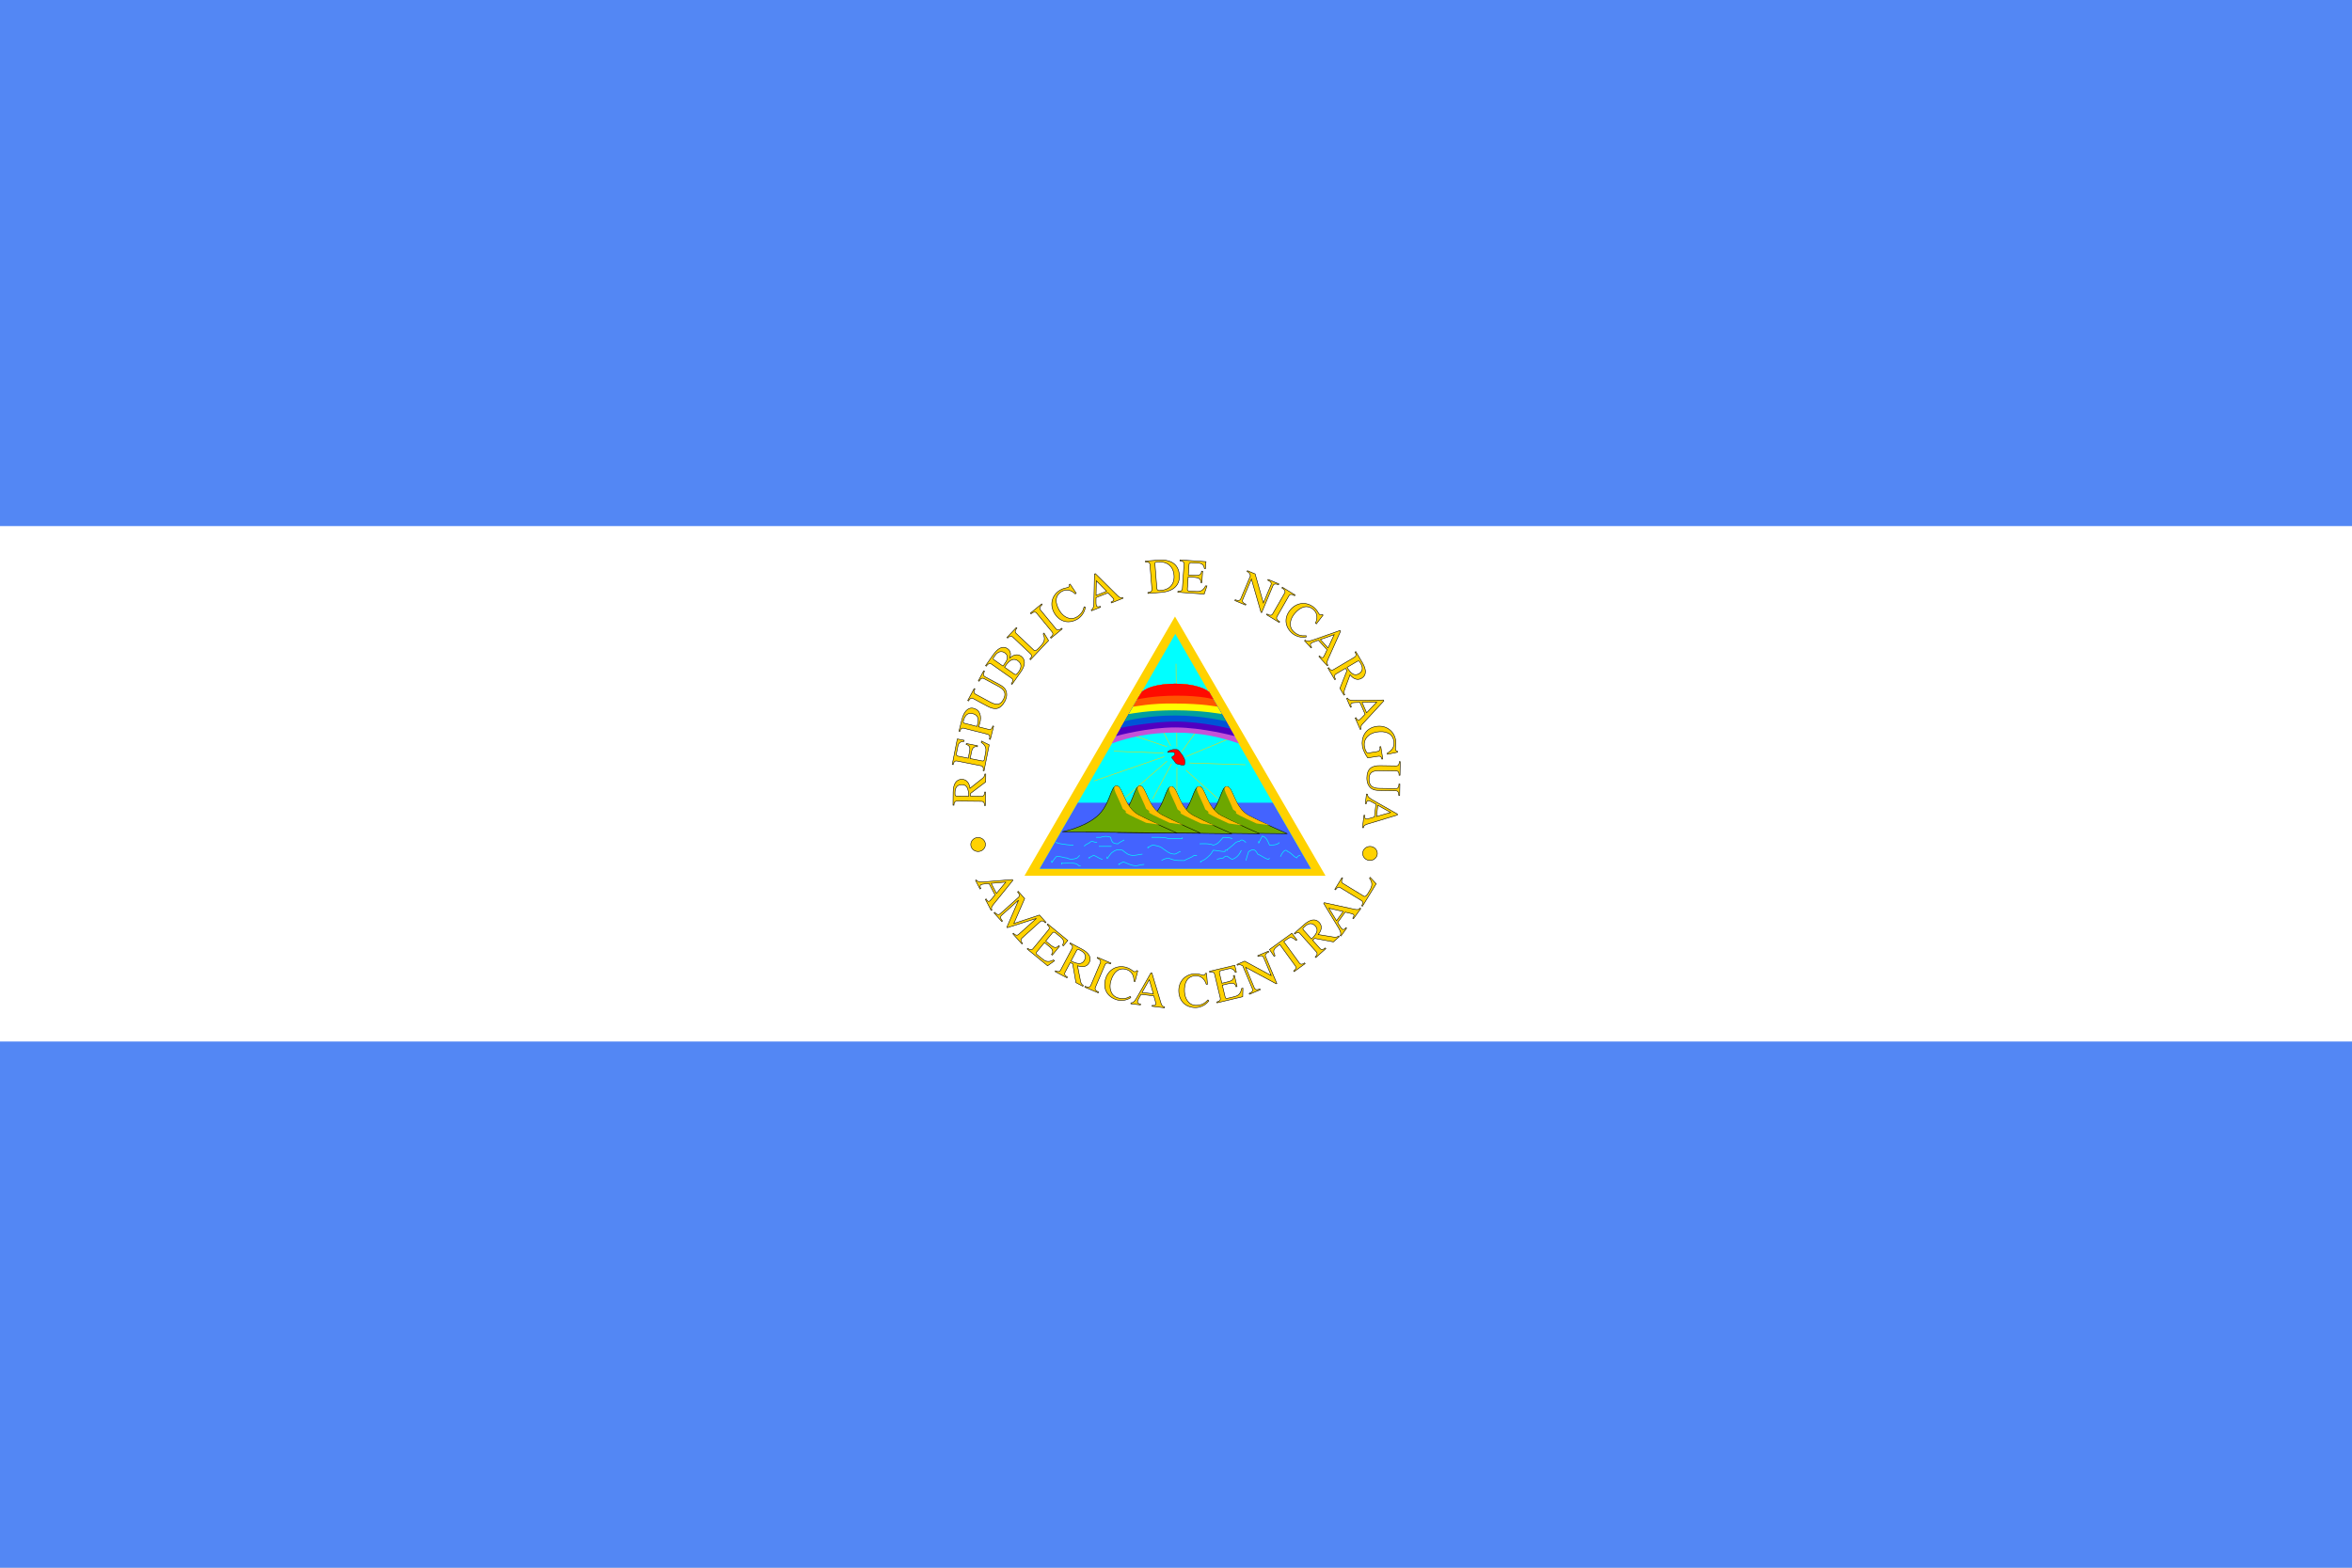 <svg xmlns="http://www.w3.org/2000/svg" width="1500" height="1000" fill="none" viewBox="0 0 1500 1000"><rect x="0" y="0" width="1500" height="1000" fill="#333333" stroke="none"/><g clip-path="url(#clip0_51_15)"><rect width="1500" height="1000" fill="#fff"/><g clip-path="url(#clip1_51_15)"><path fill="#5387F4" d="M1582.29 664.294H-82V1000.02H1582.29V664.294Z"/><path fill="#5387F4" d="M1582.29 0H-82V335.725H1582.29V0Z"/><path fill="#fff" d="M1582.29 335.726H-82V664.295H1582.29V335.726Z"/><path fill="#FFD200" fill-rule="evenodd" d="M653.375 558.621L749.36 393.275L845.344 558.621H653.375Z" clip-rule="evenodd"/><path fill="#0FF" fill-rule="evenodd" d="M663.051 554.165L749.547 404.337L836.043 554.165H663.051Z" clip-rule="evenodd"/><path stroke="#FFD200" stroke-width=".323" d="M750.586 476.32L750.01 423.413"/><path stroke="#FFD200" stroke-width=".323" d="M753.461 479.773L772.425 453.314"/><path stroke="#FFD200" stroke-width=".323" d="M756.336 482.645L786.795 469.995"/><path stroke="#FFD200" stroke-width=".323" d="M758.637 486.674L794.27 487.822"/><path stroke="#FFD200" stroke-width=".323" d="M756.336 491.275L777.023 509.674"/><path stroke="#FFD200" stroke-width=".323" d="M750.586 489.546V506.226"/><path stroke="#FFD200" stroke-width=".323" d="M744.265 485.521L717.252 509.103"/><path stroke="#FFD200" stroke-width=".323" d="M747.14 487.246L735.068 509.675"/><path stroke="#FFD200" stroke-width=".323" d="M742.542 482.645L697.713 498.172"/><path stroke="#FFD200" stroke-width=".323" d="M741.967 480.344L710.355 479.196"/><path stroke="#FFD200" stroke-width=".323" d="M716.676 467.118L744.265 476.32"/><path stroke="#FFD200" stroke-width=".323" d="M729.895 443.541L746.564 475.743"/><path fill="#C453D7" fill-rule="evenodd" d="M749.562 467.316C732.268 467.316 719.665 470.491 709.023 474.222L711.728 469.548L714.432 464.859L717.136 460.17L719.84 455.496L722.535 450.807L725.239 446.128L728.236 441.356C732.268 437.815 740.918 436.154 749.557 436.154C758.207 436.154 766.857 437.908 771.181 441.444L773.886 446.128L776.59 450.807L779.294 455.496L781.998 460.17L784.693 464.859L787.397 469.548L790.101 474.222C778.884 470.491 766.857 467.316 749.562 467.316Z" clip-rule="evenodd"/><path fill="#5000C1" fill-rule="evenodd" d="M749.569 464.017C732.216 463.992 712.823 469.189 711.734 469.551L714.439 464.862L717.143 460.173L719.847 455.499L722.542 450.81L725.246 446.13L728.243 441.359C732.275 437.817 740.924 436.157 749.564 436.157C758.214 436.157 766.863 437.91 771.188 441.446L773.892 446.13L776.597 450.81L779.301 455.499L782.005 460.173L784.7 464.862L787.404 469.551C787.404 469.551 766.863 464.017 749.569 464.017Z" clip-rule="evenodd"/><path fill="#0053D7" fill-rule="evenodd" d="M749.561 460.271C736.748 460.218 716.032 463.759 714.572 464.428L717.135 460.169L719.839 455.495L722.534 450.806L725.238 446.127L728.235 441.355C732.267 437.813 740.916 436.153 749.556 436.153C758.206 436.153 766.855 437.906 771.18 441.443L773.884 446.127L776.589 450.806L779.293 455.495L781.997 460.169L784.692 464.858C784.692 464.858 766.855 460.271 749.561 460.271Z" clip-rule="evenodd"/><path fill="#009F9F" fill-rule="evenodd" d="M749.555 456.388C732.568 456.359 718.452 459.631 717.129 460.168L719.833 455.494L722.528 450.805L725.232 446.126L728.229 441.354C732.261 437.813 740.91 436.152 749.55 436.152C758.2 436.152 766.849 437.906 771.174 441.442L773.878 446.126L776.583 450.805L779.287 455.494L781.991 460.168C781.991 460.168 766.849 456.388 749.555 456.388Z" clip-rule="evenodd"/><path fill="#FF0" fill-rule="evenodd" d="M749.562 453.084C732.18 453.02 721.27 455.262 719.84 455.492L722.534 450.803L725.239 446.124L728.236 441.352C732.268 437.811 740.917 436.15 749.557 436.15C758.207 436.15 766.856 437.903 771.181 441.44L773.885 446.124L776.589 450.803L779.294 455.492C779.294 455.492 766.856 453.084 749.562 453.084Z" clip-rule="evenodd"/><path fill="#F50" fill-rule="evenodd" d="M749.413 448.766C734.272 448.439 723.157 450.842 722.527 450.803L725.232 446.124L728.229 441.352C732.261 437.811 740.91 436.15 749.55 436.15C758.2 436.15 766.849 437.903 771.174 441.44L773.878 446.124L776.582 450.803C776.582 450.803 766.708 448.766 749.413 448.766Z" clip-rule="evenodd"/><path fill="#FF0B00" fill-rule="evenodd" d="M749.978 443.743C734.782 443.87 726.914 445.863 725.225 446.131L728.222 441.359C732.254 437.818 740.903 436.158 749.543 436.158C758.193 436.158 766.842 437.911 771.167 441.447L773.871 446.131C773.871 446.131 767.272 443.743 749.978 443.743Z" clip-rule="evenodd"/><path fill="#4363FF" fill-rule="evenodd" d="M663.051 554.164L687.408 512.033H811.685L836.043 554.164H663.051Z" clip-rule="evenodd"/><path fill="#6DA700" fill-rule="evenodd" stroke="#000" stroke-width=".318" d="M747.873 530.971C747.873 530.971 761.238 528.529 769.886 521.207C778.53 513.89 778.534 501.689 782.462 501.689C786.395 501.689 787.178 515.517 796.61 520.396C806.042 525.276 820.979 531.782 820.979 531.782L747.873 530.971Z" clip-rule="evenodd"/><path fill="#FFBD00" fill-rule="evenodd" d="M801.326 525.276C780.101 515.517 792.682 520.396 786.394 516.328C783.245 508.195 778.534 501.689 782.462 501.689C786.394 501.689 787.178 515.517 796.61 520.396C806.042 525.276 809.974 526.497 809.974 526.497L801.326 525.276Z" clip-rule="evenodd"/><path fill="#6DA700" fill-rule="evenodd" stroke="#000" stroke-width=".318" d="M730.184 530.971C730.184 530.971 743.548 528.529 752.197 521.207C760.84 513.89 760.845 501.689 764.773 501.689C768.705 501.689 769.489 515.517 778.921 520.396C788.353 525.276 803.289 531.782 803.289 531.782L730.184 530.971Z" clip-rule="evenodd"/><path fill="#FFBD00" fill-rule="evenodd" d="M783.638 525.276C762.414 515.517 774.995 520.396 768.707 516.328C765.558 508.195 760.846 501.689 764.774 501.689C768.707 501.689 769.49 515.517 778.922 520.396C788.354 525.276 792.287 526.497 792.287 526.497L783.638 525.276Z" clip-rule="evenodd"/><path fill="#6DA700" fill-rule="evenodd" stroke="#000" stroke-width=".318" d="M712.5 530.971C712.5 530.971 725.864 528.529 734.513 521.207C743.157 513.89 743.161 501.689 747.089 501.689C751.021 501.689 751.805 515.517 761.237 520.396C770.669 525.276 785.606 531.782 785.606 531.782L712.5 530.971Z" clip-rule="evenodd"/><path fill="#FFBD00" fill-rule="evenodd" d="M765.953 525.276C744.728 515.517 757.309 520.396 751.021 516.328C747.872 508.195 743.161 501.689 747.089 501.689C751.021 501.689 751.805 515.517 761.237 520.396C770.669 525.276 774.601 526.497 774.601 526.497L765.953 525.276Z" clip-rule="evenodd"/><path fill="#6DA700" fill-rule="evenodd" stroke="#000" stroke-width=".318" d="M692.455 530.564C692.455 530.564 705.82 528.122 714.468 520.8C723.112 513.484 723.116 501.283 727.044 501.283C730.977 501.283 731.76 515.11 741.192 519.99C750.624 524.869 765.561 531.375 765.561 531.375L692.455 530.564Z" clip-rule="evenodd"/><path fill="#FFBD00" fill-rule="evenodd" d="M745.908 524.869C724.683 515.11 737.264 519.99 730.976 515.921C727.827 507.789 723.116 501.283 727.044 501.283C730.976 501.283 731.76 515.11 741.192 519.99C750.624 524.869 754.556 526.09 754.556 526.09L745.908 524.869Z" clip-rule="evenodd"/><path fill="#6DA700" fill-rule="evenodd" stroke="#000" stroke-width=".318" d="M677.52 530.564C677.52 530.564 690.884 528.122 699.532 520.8C708.176 513.484 708.181 501.283 712.109 501.283C716.041 501.283 716.825 515.11 726.257 519.99C735.689 524.869 750.625 531.375 750.625 531.375L677.52 530.564Z" clip-rule="evenodd"/><path fill="#FFBD00" fill-rule="evenodd" d="M730.972 524.869C709.748 515.11 722.329 519.99 716.041 515.921C712.892 507.789 708.18 501.283 712.108 501.283C716.041 501.283 716.824 515.11 726.256 519.99C735.688 524.869 739.621 526.09 739.621 526.09L730.972 524.869Z" clip-rule="evenodd"/><path fill="red" fill-rule="evenodd" stroke="#000" stroke-width=".191" d="M744.555 479.988C744.689 479.988 744.791 479.511 745.132 479.087C745.861 478.677 746.632 478.355 747.643 478.187C748.191 477.975 749.311 478.036 750.157 478.036C751.342 478.118 751.418 478.511 752.091 479.087C752.386 479.557 753.085 480.208 753.443 480.889C753.827 481.251 754.132 481.815 754.408 482.242C754.687 482.703 754.989 483.398 755.373 484.046C755.573 484.765 755.76 485.329 755.76 486.149C755.76 487.003 755.58 487.368 755.373 487.953C754.785 488.103 753.637 488.177 753.056 487.953C752.432 487.519 751.362 487.795 750.929 487.35C749.819 487.231 749.55 486.212 748.999 485.697C748.611 485.258 748.618 484.924 748.224 484.497C747.614 484.158 747.532 483.745 747.259 483.145C747.499 482.502 747.919 482.362 748.611 482.094C748.982 481.672 749.192 481.504 749.192 480.741C749.051 479.889 748.657 479.981 747.643 479.838C746.393 479.838 745.753 479.94 744.555 479.988Z" clip-rule="evenodd"/><path stroke="#0FF" stroke-width=".388" d="M673.597 537.422H674.172C672.609 537.422 673.405 537.366 676.488 538.246C679.163 538.693 681.675 539.063 684.596 539.063"/><path stroke="#0FF" stroke-width=".388" d="M670.7 549.76V548.936C670.7 551.514 670.548 549.935 673.597 546.469C676.183 545.834 677.402 547.126 680.539 547.294C682.206 548.475 685.225 548.09 686.911 547.294C687.772 546.77 687.787 546.176 688.647 545.645"/><path stroke="#0FF" stroke-width=".388" d="M677.068 551.409V550.584C677.452 550.801 679.655 550.584 681.12 550.584C684.149 550.584 686.489 550.375 688.067 552.226H689.228"/><path stroke="#0FF" stroke-width=".388" d="M699.066 534.131H699.647H701.962C703.806 533.258 706.486 533.258 708.33 534.131C709.058 537.54 709.997 538.169 712.962 538.246C713.935 537.212 715.936 536.479 717.013 535.78"/><path stroke="#0FF" stroke-width=".388" d="M700.801 539.888H701.381H703.697H708.909"/><path stroke="#0FF" stroke-width=".388" d="M706.013 547.294V546.469C706.013 549.047 705.861 547.461 708.909 544.003C711.215 542.389 712.43 541.488 715.857 542.354C718.32 544.226 719.195 545.316 722.224 545.645C724.977 545.645 726.187 545.016 728.591 544.827"/><path stroke="#0FF" stroke-width=".388" d="M713.541 551.409H714.121C712.499 551.409 713.359 551.506 716.432 549.76C719.314 550.787 721.256 552.17 724.54 552.226C726.418 552.093 727.771 551.409 729.752 551.409"/><path stroke="#0FF" stroke-width=".388" d="M734.385 534.131H734.96H737.276C740.108 534.131 742.871 534.061 745.384 534.956H753.487C754.259 534.956 754.067 535.228 754.067 534.131"/><path stroke="#0FF" stroke-width=".388" d="M732.068 540.712H732.643C731.026 540.712 731.886 540.81 734.959 539.063C737.393 539.329 740.137 539.825 741.907 541.537C744.449 543.116 745.457 544.478 748.854 544.827C750.796 544.681 750.929 543.605 752.906 543.179"/><path stroke="#0FF" stroke-width=".388" d="M740.752 548.936C741.657 548.293 744.705 546.644 747.119 548.118C749.627 549.006 752.39 548.936 755.222 548.936C757.027 547.839 760.075 546.91 761.59 545.645H763.33"/><path stroke="#0FF" stroke-width=".388" d="M765.066 538.246C766.232 538.246 771.188 537.855 773.75 539.063C776.882 538.532 777.988 536.36 780.117 534.131C782.256 534.131 784.06 534.201 785.909 534.955"/><path stroke="#0FF" stroke-width=".388" d="M776.064 548.118C776.114 548.104 778.38 547.468 780.116 547.293C782.727 544.513 783.179 547.349 785.908 548.118C788.932 547.14 790.456 545.03 791.695 542.354"/><path stroke="#0FF" stroke-width=".388" d="M782.431 542.354H783.011C781.305 542.354 782.269 542.501 785.327 539.888C787.363 538.442 787.604 536.981 790.539 536.597C792.157 534.871 793.357 536.388 794.591 537.422"/><path stroke="#0FF" stroke-width=".388" d="M794.592 548.935C794.69 548.285 795.737 544.736 796.327 543.178C798.909 541.711 800.143 541.041 802.12 544.827C804.219 545.638 806.186 547.265 808.487 548.118C809.338 548.118 808.929 548.306 809.642 547.293"/><path stroke="#0FF" stroke-width=".388" d="M802.694 537.422V536.597C802.694 539.175 802.576 537.638 805.01 533.307C807.695 534.005 808.398 536.311 809.642 539.063C812.518 539.063 814.411 538.966 816.009 537.422"/><path stroke="#0FF" stroke-width=".388" d="M816.59 546.469C816.944 545.742 819.255 540.384 821.222 543.178C823.793 544.177 824.191 545.84 827.014 547.293C827.505 546.071 828.046 545.826 829.325 545.645"/><path stroke="#0FF" stroke-width=".388" d="M765.646 549.76H766.221C764.604 549.76 765.464 549.865 768.537 548.118C770.947 546.141 772.141 545.337 773.749 542.354C776.439 542.494 778.499 543.179 781.277 543.179C781.277 542.082 781.08 542.354 781.857 542.354"/><path stroke="#0FF" stroke-width=".388" d="M691.543 539.888C691.543 539.322 693.121 538.428 695.014 537.422C696.396 535.948 697.537 537.331 699.646 537.422"/><path stroke="#0FF" stroke-width=".388" d="M694.434 547.294H695.014C693.397 547.294 694.257 547.392 697.33 545.645C699.553 546.092 700.551 547.657 703.117 548.118"/><path fill="#FFD200" stroke="#000" stroke-width=".323" d="M880.187 488.395C874.472 488.306 871.815 490.58 871.726 496.269C871.705 497.583 872.021 499.273 872.473 500.281C874.107 503.839 876.85 504.194 880.379 504.25L890.218 504.404C891.126 504.418 892.114 504.902 892.076 507.374L892.671 507.383L892.784 500.131L892.189 500.121C892.15 502.592 891.147 503.046 890.24 503.031L880.4 502.877C877.433 502.831 873.031 502.728 873.122 496.882C873.183 492.975 875.047 491.505 879.923 491.581L890.416 491.745C891.324 491.759 892.312 492.244 892.276 494.525L892.872 494.534L893.008 485.846L892.412 485.836C892.377 488.117 891.374 488.57 890.466 488.556L880.187 488.395Z"/><path fill="#FFD200" stroke="#000" stroke-width=".323" d="M891.308 479.833L891.205 479.186C888.797 478.78 890.697 476.008 890.096 472.241C889.115 466.096 883.837 462.385 877.701 463.365C870.451 464.524 868.032 470.767 868.87 476.014C869.274 478.546 870.996 481.812 872.3 483.444L878.161 482.507C879.92 482.226 880.933 482.223 881.282 484.225L881.87 484.131L880.614 476.259L880.026 476.353C880.435 478.914 879.442 479.231 877.683 479.512L873.084 480.247C872.193 480.39 872.005 480.42 871.433 479.591C870.769 478.624 870.379 477.356 870.196 476.213C869.369 471.028 873.269 467.714 878.021 466.954C883.42 466.092 888.094 467.625 888.911 472.747C889.493 476.388 887.779 478.754 884.698 480.449L884.811 481.158L891.308 479.833Z"/><path fill="#FFD200" stroke="#000" stroke-width=".323" d="M843.82 392.388L843.318 391.969C840.906 393.251 841.35 390.28 838.064 387.535C833.241 383.507 826.918 384.211 822.932 388.988C818.549 394.241 819.621 400.227 824.298 404.133C826.598 406.055 830.069 406.918 833.035 406.342L833.027 405.521C830.007 405.772 827.762 405.194 825.412 403.232C821.482 399.948 822.75 394.861 825.553 391.502C829.157 387.183 833.524 385.416 837.481 388.722C840.212 391.004 840.464 394.268 838.955 397.487L839.532 397.969L843.82 392.388Z"/><path fill="#FFD200" stroke="#000" stroke-width=".323" d="M822.056 380.006C822.499 379.236 823.393 378.64 825.655 380.021L825.946 379.515L817.822 374.556L817.532 375.062C819.794 376.443 819.717 377.538 819.275 378.308L811.628 391.623C811.187 392.39 810.291 392.989 808.029 391.609L807.738 392.114L815.862 397.073L816.152 396.568C813.89 395.187 813.969 394.088 814.409 393.321L822.056 380.006Z"/><path fill="#FFD200" stroke="#000" stroke-width=".323" d="M811.855 373.601C812.207 372.764 813.025 372.028 815.383 373.021L815.614 372.471L808.762 369.585L808.531 370.134C810.893 371.129 810.938 372.23 810.586 373.067L805.726 384.618L800.471 366.092L795.549 364.019L795.318 364.568C796.715 365.188 796.866 365.559 797.332 366.943L797.44 367.328L791.283 381.963C790.933 382.796 790.113 383.536 787.755 382.543L787.524 383.093L794.376 385.979L794.607 385.43C792.245 384.435 792.201 383.33 792.552 382.497L798.092 369.33L804.199 390.589L804.631 390.771L811.855 373.601Z"/><path fill="#FFD200" stroke="#000" stroke-width=".323" d="M767.99 378.939L769.751 373.762L768.879 373.703C766.959 377.552 764.585 377.42 762.092 377.25L757.981 376.97C757.358 376.927 757.213 376.261 757.251 375.701L757.773 368.026L762.171 368.326C764.255 368.468 765.992 369.183 765.827 371.615L766.484 371.66L766.981 364.365L766.323 364.32C766.158 366.752 764.342 367.191 762.258 367.049L757.86 366.749L758.317 360.044C758.37 359.264 758.994 358.866 759.773 358.919L764.789 359.261C766.971 359.41 767.896 360.981 768.127 362.686L768.814 362.732L769.118 358.274L752.564 357.146L752.524 357.74C754.798 357.895 755.198 358.921 755.136 359.827L754.071 375.484C754.009 376.386 753.474 377.353 751.2 377.198L751.159 377.792L767.99 378.939Z"/><path fill="#FFD200" stroke="#000" stroke-width=".323" d="M682.497 372.571L681.938 372.911C682.367 375.609 679.703 374.226 676.042 376.446C670.674 379.701 669.285 385.918 672.508 391.239C676.052 397.091 682.058 398.018 687.268 394.859C689.832 393.305 691.773 390.3 692.191 387.305L691.412 387.046C690.67 389.986 689.399 391.922 686.778 393.512C682.399 396.167 678.005 393.314 675.739 389.571C672.824 384.759 672.567 380.055 676.975 377.382C680.022 375.534 683.186 376.357 685.739 378.83L686.382 378.44L682.497 372.571Z"/><path fill="#FFD200" stroke="#000" stroke-width=".323" d="M663.555 389.074C662.978 388.372 662.708 387.304 664.71 385.657L664.332 385.197L657.141 391.111L657.519 391.571C659.521 389.925 660.515 390.397 661.092 391.099L671.05 403.223C671.623 403.921 671.896 404.992 669.894 406.639L670.272 407.099L677.463 401.186L677.085 400.725C675.083 402.372 674.086 401.896 673.512 401.198L663.555 389.074Z"/><path fill="#FFD200" stroke="#000" stroke-width=".323" d="M668.746 408.627L665.829 403.795L665.292 404.363C667.221 408.555 665.217 410.491 662.489 413.375C661.158 414.784 660.094 415.411 659.459 414.81L648.067 404.025C647.407 403.4 647.006 402.375 648.572 400.718L648.14 400.309L642.172 406.621L642.604 407.03C644.171 405.373 645.216 405.717 645.876 406.342L657.269 417.127C657.925 417.748 658.33 418.777 656.763 420.434L657.196 420.843L668.746 408.627Z"/><path fill="#FFD200" stroke="#000" stroke-width=".323" d="M629.721 450.489C634.755 453.197 638.159 452.4 640.852 447.388C641.474 446.231 641.97 444.585 642.031 443.481C642.214 439.57 639.942 437.993 636.833 436.321L628.165 431.659C627.366 431.229 626.711 430.344 627.88 428.167L627.355 427.885L623.923 434.274L624.448 434.556C625.617 432.379 626.716 432.438 627.516 432.868L636.184 437.53C638.798 438.936 642.66 441.052 639.893 446.202C638.044 449.643 635.714 450.092 631.419 447.782L622.175 442.81C621.375 442.38 620.72 441.495 621.799 439.486L621.275 439.204L617.164 446.856L617.689 447.138C618.767 445.13 619.866 445.189 620.666 445.619L629.721 450.489Z"/><path fill="#FFD200" stroke="#000" stroke-width=".323" d="M630.867 475.118L625.96 472.709L625.79 473.568C629.36 475.966 628.926 478.302 628.439 480.755L627.636 484.802C627.514 485.415 626.836 485.472 626.285 485.363L618.745 483.864L619.603 479.541C620.01 477.487 620.941 475.855 623.331 476.33L623.458 475.686L616.291 474.262L616.163 474.906C618.552 475.38 618.756 477.237 618.348 479.292L617.49 483.615L610.902 482.306C610.136 482.153 609.821 481.485 609.973 480.719L610.953 475.782C611.379 473.636 613.054 472.917 614.773 472.908L614.907 472.234L610.526 471.363L607.295 487.644L607.879 487.76C608.323 485.522 609.391 485.256 610.282 485.433L625.665 488.49C626.55 488.666 627.441 489.321 626.996 491.559L627.581 491.675L630.867 475.118Z"/><path fill="#FFD200" stroke="#000" stroke-width=".323" d="M625.999 511.153C626.902 511.162 627.897 511.642 627.874 513.83L628.47 513.836L628.561 505.24L627.965 505.234C627.941 507.516 626.936 507.974 626.033 507.964L618.97 507.889L618.93 506.138L628.629 498.801L628.683 493.769L628.087 493.762C627.98 495.168 627.347 495.88 626.308 496.713L618.619 502.821C618.245 499.879 616.741 497.143 613.432 497.108C609.776 497.069 607.932 500.175 607.877 505.364L607.789 513.616L608.385 513.623C608.408 511.435 609.408 510.976 610.316 510.986L625.999 511.153ZM610.506 507.799C609.037 507.784 609.04 507.502 609.062 505.471C609.092 502.657 610.335 500.482 613.425 500.515C616.802 500.551 617.71 503.343 617.818 507.877L610.506 507.799Z"/><path fill="#FFD200" stroke="#000" stroke-width=".323" d="M629.841 468.376C630.716 468.598 631.572 469.298 631.012 471.51L631.59 471.656L633.719 463.231L633.142 463.085C632.583 465.297 631.498 465.507 630.622 465.285L624.139 463.644C624.451 462.788 624.735 461.925 624.957 461.046C625.937 457.167 625.36 452.958 620.878 451.824C617.301 450.919 614.687 454.127 613.508 458.794L611.577 466.431L612.155 466.577C612.676 464.516 613.756 464.306 614.636 464.528L629.841 468.376ZM615.507 461.46C614.267 461.146 614.131 461.047 614.453 459.774C615.188 456.865 616.863 454.322 620.285 455.188C623.796 456.077 624.315 458.626 623.487 461.899C623.365 462.384 623.173 462.884 623.017 463.36L615.507 461.46Z"/><path fill="#FFD200" stroke="#000" stroke-width=".323" d="M645.124 432.635C645.863 433.155 646.411 434.115 644.955 436.184L645.442 436.527L651.107 428.476C653.929 424.466 654.216 420.69 651.15 418.53C648.7 416.804 645.887 417.917 643.908 419.814C644.83 417.519 644.738 415.316 642.595 413.806C639.322 411.5 636.118 413.831 633.35 417.764L628.531 424.614L629.018 424.957C630.474 422.888 631.558 423.078 632.3 423.601L645.124 432.635ZM640.673 425.599L641.572 424.321C643.261 421.921 645.965 419.274 649.006 421.416C651.996 423.522 651.401 426.048 649.532 428.704C648.217 430.573 647.598 430.477 646.704 429.847L640.673 425.599ZM639.651 424.879L633.856 420.796C632.962 420.167 633.586 419.382 635.394 417.143C636.984 415.587 638.895 415.094 640.839 416.463C642.906 417.919 642.942 420.202 641.126 422.782L639.651 424.879Z"/><path fill="#FFD200" stroke="#000" stroke-width=".323" d="M740.375 377.902C748.72 377.249 752.618 372.991 752.124 366.666C751.576 359.654 746.486 356.666 738.515 357.29L730.48 357.918L730.527 358.512C732.799 358.334 733.344 359.291 733.415 360.197L734.637 375.842C734.707 376.743 734.318 377.778 732.046 377.956L732.092 378.55L740.375 377.902ZM736.612 360.197C736.495 358.702 736.766 358.588 738.26 358.471C744.021 358.02 748.258 360.854 748.735 366.965C749.187 372.76 745.776 376.475 739.403 376.69C738.715 376.714 737.881 376.436 737.79 375.282L736.612 360.197Z"/><path fill="#FFD200" stroke="#000" stroke-width=".323" d="M850.38 427.167C849.602 427.627 848.502 427.733 847.389 425.85L846.877 426.153L851.25 433.552L851.763 433.249C850.602 431.286 851.225 430.372 852.002 429.912L858.082 426.314L859.022 427.789L854.528 439.097L857.088 443.427L857.6 443.124C856.964 441.866 857.137 440.93 857.593 439.678L861.007 430.467C862.85 432.788 865.553 434.348 868.402 432.662C871.548 430.8 871.517 427.187 868.877 422.722L864.678 415.618L864.165 415.921C865.278 417.804 864.66 418.715 863.879 419.178L850.38 427.167ZM865.367 422.003C866.631 421.254 866.776 421.498 867.809 423.247C869.241 425.668 869.304 428.173 866.644 429.747C863.737 431.468 861.514 429.549 859.073 425.727L865.367 422.003Z"/><path fill="#FFD200" stroke="#000" stroke-width=".323" d="M854.975 402.626L854.555 402.164L839.146 407.603C836.043 408.695 833.808 409.626 832.392 408.3L831.951 408.7L836.111 413.28L836.552 412.879C835.836 412.091 835.329 411.12 836.095 410.423C836.948 409.648 839.657 408.913 840.811 408.412L846.317 414.473L845.107 417.092C843.849 419.846 843.428 420.269 841.552 418.384L841.111 418.785L846.469 424.684L846.909 424.283C845.665 423.052 846.609 421.302 847.178 420.026L854.975 402.626ZM850.89 404.824L846.968 413.287L842.116 407.945L850.89 404.824Z"/><path fill="#FFD200" stroke="#000" stroke-width=".323" d="M882.559 447.098L882.308 446.526L865.971 446.77C862.679 446.812 860.266 446.986 859.345 445.274L858.799 445.513L861.284 451.18L861.829 450.941C861.404 449.97 861.231 448.883 862.179 448.467C863.234 448.004 866.038 448.175 867.292 448.068L870.581 455.568L868.6 457.665C866.529 459.87 865.997 460.141 864.818 457.757L864.273 457.996L867.474 465.296L868.019 465.056C867.23 463.488 868.684 462.135 869.629 461.106L882.559 447.098ZM877.987 447.879L871.575 454.652L868.676 448.041L877.987 447.879Z"/><path fill="#FFD200" stroke="#000" stroke-width=".323" d="M891.152 519.902L891.226 519.281L877.017 511.208C874.158 509.58 871.99 508.502 872.062 506.563L871.471 506.493L870.743 512.638L871.334 512.708C871.46 511.651 871.861 510.631 872.888 510.753C874.032 510.889 876.364 512.454 877.499 512.996L876.536 521.13L873.767 521.933C870.864 522.789 870.269 522.748 870.46 520.095L869.869 520.025L868.931 527.941L869.523 528.011C869.636 526.264 871.575 525.83 872.911 525.423L891.152 519.902ZM886.815 518.257L877.857 520.844L878.706 513.676L886.815 518.257Z"/><path fill="#FFD200" stroke="#000" stroke-width=".323" d="M698.582 365.908L698.002 366.139L697.662 382.486C697.592 385.778 697.68 388.197 695.937 389.058L696.157 389.611L701.905 387.327L701.685 386.774C700.696 387.167 699.609 387.299 699.227 386.337C698.802 385.265 699.068 382.469 699.005 381.212L706.613 378.189L708.641 380.242C710.77 382.391 711.017 382.934 708.594 384.028L708.814 384.582L716.218 381.64L715.998 381.086C714.408 381.818 713.104 380.318 712.11 379.336L698.582 365.908ZM699.195 370.51L705.737 377.16L699.027 379.826L699.195 370.51Z"/><path fill="#FFD200" stroke="#000" stroke-width=".323" d="M877.678 563.735L873.819 559.617L873.411 560.285C876.169 563.983 874.611 566.294 872.544 569.682C871.535 571.335 870.621 572.169 869.874 571.713L856.493 563.531C855.721 563.058 855.113 562.135 856.301 560.187L855.792 559.878L851.265 567.29L851.771 567.603C852.959 565.655 854.058 565.777 854.834 566.251L868.215 574.434C868.987 574.906 869.595 575.829 868.405 577.771L868.911 578.084L877.678 563.735Z"/><path fill="#FFD200" stroke="#000" stroke-width=".323" d="M818.774 600.626L820.597 599.303C822.367 598.017 823.576 597.023 826.534 599.933L827.139 599.493L823.866 595.303L809.61 605.661L812.58 610.072L813.188 609.629C812.798 608.718 812.296 607.766 812.35 606.724C812.314 605.126 814.375 603.823 816.198 602.5L826.107 616.158C826.642 616.894 826.852 617.977 825.004 619.316L825.352 619.799L832.381 614.692L832.03 614.212C830.185 615.554 829.218 615.019 828.687 614.287L818.774 600.626Z"/><path fill="#FFD200" stroke="#000" stroke-width=".323" d="M807.123 610.195C806.773 609.361 806.819 608.256 809.18 607.262L808.947 606.714L802.096 609.599L802.322 610.144C804.685 609.155 805.502 609.892 805.855 610.731L810.71 622.285L793.802 613.084L788.875 615.155L789.103 615.705C790.527 615.138 790.893 615.289 792.212 615.921L792.563 616.114L798.71 630.754C799.062 631.592 799.02 632.695 796.657 633.685L796.886 634.235L803.743 631.352L803.511 630.805C801.15 631.799 800.33 631.057 799.98 630.222L794.45 617.053L813.903 627.553L814.34 627.372L807.123 610.195Z"/><path fill="#FFD200" stroke="#000" stroke-width=".323" d="M792.552 635.791L792.692 630.325L791.841 630.53C791.154 634.777 788.851 635.361 786.421 635.94L782.41 636.899C781.803 637.045 781.469 636.45 781.339 635.9L779.551 628.423L783.835 627.399C785.872 626.912 787.743 627.076 788.309 629.444L788.945 629.292L787.249 622.177L786.608 622.33C787.175 624.703 785.573 625.664 783.541 626.148L779.257 627.172L777.696 620.637C777.514 619.876 777.989 619.316 778.75 619.134L783.641 617.964C785.768 617.455 787.118 618.675 787.845 620.239L788.513 620.076L787.474 615.732L771.34 619.583L771.48 620.161C773.7 619.634 774.382 620.496 774.594 621.381L778.241 636.642C778.447 637.524 778.226 638.605 776.008 639.137L776.147 639.711L792.552 635.791Z"/><path fill="#FFD200" stroke="#000" stroke-width=".323" d="M769.472 620.846L768.814 620.877C767.903 623.455 766.222 620.968 761.949 621.166C755.673 621.457 751.489 626.25 751.778 632.466C752.093 639.306 756.923 642.991 763.012 642.707C766.008 642.569 769.147 640.856 770.944 638.427L770.384 637.827C768.33 640.052 766.285 641.146 763.226 641.29C758.11 641.53 755.613 636.916 755.41 632.548C755.145 626.927 757.172 622.672 762.319 622.432C765.878 622.263 768.265 624.499 769.326 627.892L770.078 627.861L769.472 620.846Z"/><path fill="#FFD200" stroke="#000" stroke-width=".323" d="M725.626 619.301L724.995 619.111C723.28 621.241 722.524 618.337 718.424 617.103C712.412 615.292 706.87 618.422 705.08 624.382C703.111 630.939 706.444 636.02 712.277 637.775C715.149 638.64 718.683 638.068 721.18 636.373L720.85 635.621C718.174 637.037 715.883 637.39 712.954 636.51C708.045 635.031 707.22 629.854 708.478 625.666C710.099 620.277 713.418 616.936 718.357 618.42C721.766 619.443 723.275 622.346 723.154 625.899L723.869 626.119L725.626 619.301Z"/><path fill="#FFD200" stroke="#000" stroke-width=".323" d="M704.715 615.403C705.069 614.571 705.893 613.834 708.277 614.848L708.513 614.301L699.944 610.657L699.708 611.204C702.097 612.22 702.138 613.321 701.783 614.158L695.648 628.599C695.294 629.432 694.47 630.169 692.085 629.155L691.85 629.702L700.419 633.345L700.65 632.797C698.266 631.783 698.226 630.677 698.58 629.844L704.715 615.403Z"/><path fill="#FFD200" stroke="#000" stroke-width=".323" d="M668.093 616.069L672.536 612.884L671.859 612.329C668.057 614.34 666.208 612.854 664.273 611.267L661.088 608.646C660.608 608.246 660.88 607.62 661.238 607.188L666.117 601.249L669.518 604.049C671.135 605.381 672.134 606.972 670.589 608.852L671.093 609.268L675.739 603.621L675.23 603.202C673.682 605.087 671.95 604.389 670.337 603.059L666.935 600.26L671.201 595.07C671.697 594.466 672.433 594.503 673.034 595.004L676.918 598.2C678.608 599.59 678.451 601.403 677.646 602.923L678.177 603.362L681.013 599.907L668.204 589.363L667.828 589.824C669.588 591.276 669.317 592.344 668.742 593.043L658.777 605.165C658.202 605.864 657.204 606.337 655.441 604.889L655.067 605.346L668.093 616.069Z"/><path fill="#FFD200" stroke="#000" stroke-width=".323" d="M663.395 587.92C664.068 587.316 665.127 586.998 666.651 588.695L667.089 588.3L662.936 583.669L646.587 589.07L653.507 573.154L649.379 568.546L648.938 568.944C650.605 570.806 650.173 571.823 649.499 572.428L637.827 582.907C637.154 583.512 636.095 583.829 634.384 581.923L633.943 582.322L638.909 587.855L639.351 587.463C637.639 585.55 638.068 584.536 638.744 583.928L649.58 574.202L642.123 591.44L642.414 591.767L660.988 585.844L649.613 596.052C648.939 596.656 647.884 596.977 646.36 595.28L645.918 595.672L651.72 602.141L652.157 601.746C650.64 600.048 651.068 599.027 651.741 598.423L663.395 587.92Z"/><path fill="#FFD200" stroke="#000" stroke-width=".323" d="M676.408 618.779C675.984 619.579 675.104 620.244 673.171 619.219L672.89 619.743L680.48 623.774L680.757 623.248C678.741 622.18 678.801 621.077 679.225 620.278L682.533 614.032L684.106 614.798L686.165 626.79L690.608 629.148L690.89 628.623C689.69 627.882 689.347 626.995 689.087 625.69L687.191 616.049C689.981 617.065 693.098 616.988 694.647 614.063C696.362 610.83 694.452 607.767 689.871 605.335L682.585 601.464L682.304 601.988C684.236 603.014 684.181 604.118 683.757 604.918L676.408 618.779ZM686.502 606.55C687.188 605.25 687.439 605.384 689.232 606.339C691.716 607.656 693.076 609.758 691.627 612.492C690.046 615.473 687.148 614.995 683.074 613.011L686.502 606.55Z"/><path fill="#FFD200" stroke="#000" stroke-width=".323" d="M734.621 620.622L734.001 620.549L725.917 634.757C724.287 637.615 723.208 639.783 721.266 639.71L721.197 640.301L727.338 641.034L727.411 640.443C726.357 640.316 725.332 639.91 725.454 638.889C725.595 637.742 727.162 635.407 727.704 634.279L735.831 635.251L736.637 638.02C737.481 640.921 737.442 641.517 734.792 641.327L734.723 641.913L742.631 642.86L742.704 642.269C740.952 642.157 740.527 640.218 740.117 638.875L734.621 620.622ZM732.971 624.959L735.548 633.922L728.382 633.067L732.971 624.959Z"/><path fill="#FFD200" stroke="#000" stroke-width=".323" d="M645.946 561.607L645.657 561.054L629.371 562.374C626.094 562.635 623.695 562.965 622.664 561.321L622.135 561.594L624.989 567.083L625.518 566.811C625.029 565.868 624.786 564.792 625.701 564.322C626.726 563.788 629.536 563.769 630.773 563.581L634.548 570.848L632.715 573.074C630.794 575.413 630.281 575.71 628.945 573.411L628.419 573.687L632.095 580.756L632.624 580.484C631.73 578.972 633.092 577.528 633.966 576.436L645.946 561.607ZM641.435 562.686L635.486 569.866L632.158 563.464L641.435 562.686Z"/><path fill="#FFD200" stroke="#000" stroke-width=".323" d="M839.486 607.192C840.087 607.867 840.404 608.924 838.772 610.381L839.166 610.827L845.582 605.108L845.185 604.665C843.484 606.185 842.468 605.749 841.863 605.07L837.168 599.794L838.433 598.585L850.386 600.824L854.14 597.476L853.75 597.033C852.634 597.897 851.684 597.91 850.368 597.704L840.678 596.125C842.597 593.866 843.609 590.914 841.407 588.437C838.978 585.707 835.437 586.433 831.564 589.885L825.41 595.374L825.804 595.82C827.437 594.363 828.452 594.799 829.054 595.475L839.486 607.192ZM831.538 593.468C830.558 592.373 830.768 592.187 832.29 590.834C834.388 588.961 836.831 588.417 838.888 590.726C841.131 593.246 839.676 595.799 836.4 598.931L831.538 593.468Z"/><path fill="#FFD200" stroke="#000" stroke-width=".323" d="M844.542 575.791L844.177 576.297L852.655 590.269C854.363 593.085 855.733 595.082 854.725 596.746L855.208 597.093L858.832 592.079L858.351 591.727C857.728 592.588 856.875 593.287 856.041 592.678C855.105 592 853.831 589.498 853.105 588.474L857.903 581.838L860.718 582.482C863.662 583.153 864.164 583.477 862.71 585.702L863.188 586.047L867.858 579.592L867.378 579.241C866.428 580.719 864.524 580.145 863.156 579.854L844.542 575.791ZM847.524 579.339L856.61 581.443L852.381 587.294L847.524 579.339Z"/><path fill="#FFD200" stroke="#000" stroke-width=".323" d="M623.789 543.168C626.37 543.168 628.462 541.165 628.462 538.695C628.462 536.224 626.37 534.222 623.789 534.222C621.208 534.222 619.115 536.224 619.115 538.695C619.115 541.165 621.208 543.168 623.789 543.168Z"/><path fill="#FFD200" stroke="#000" stroke-width=".323" d="M873.726 548.861C876.308 548.861 878.4 546.859 878.4 544.388C878.4 541.918 876.308 539.915 873.726 539.915C871.145 539.915 869.053 541.918 869.053 544.388C869.053 546.859 871.145 548.861 873.726 548.861Z"/></g></g><defs><clipPath id="clip0_51_15"><rect width="1500" height="1000" fill="#fff"/></clipPath><clipPath id="clip1_51_15"><rect width="1664.29" height="1000" fill="#fff" transform="translate(-82)"/></clipPath></defs></svg>